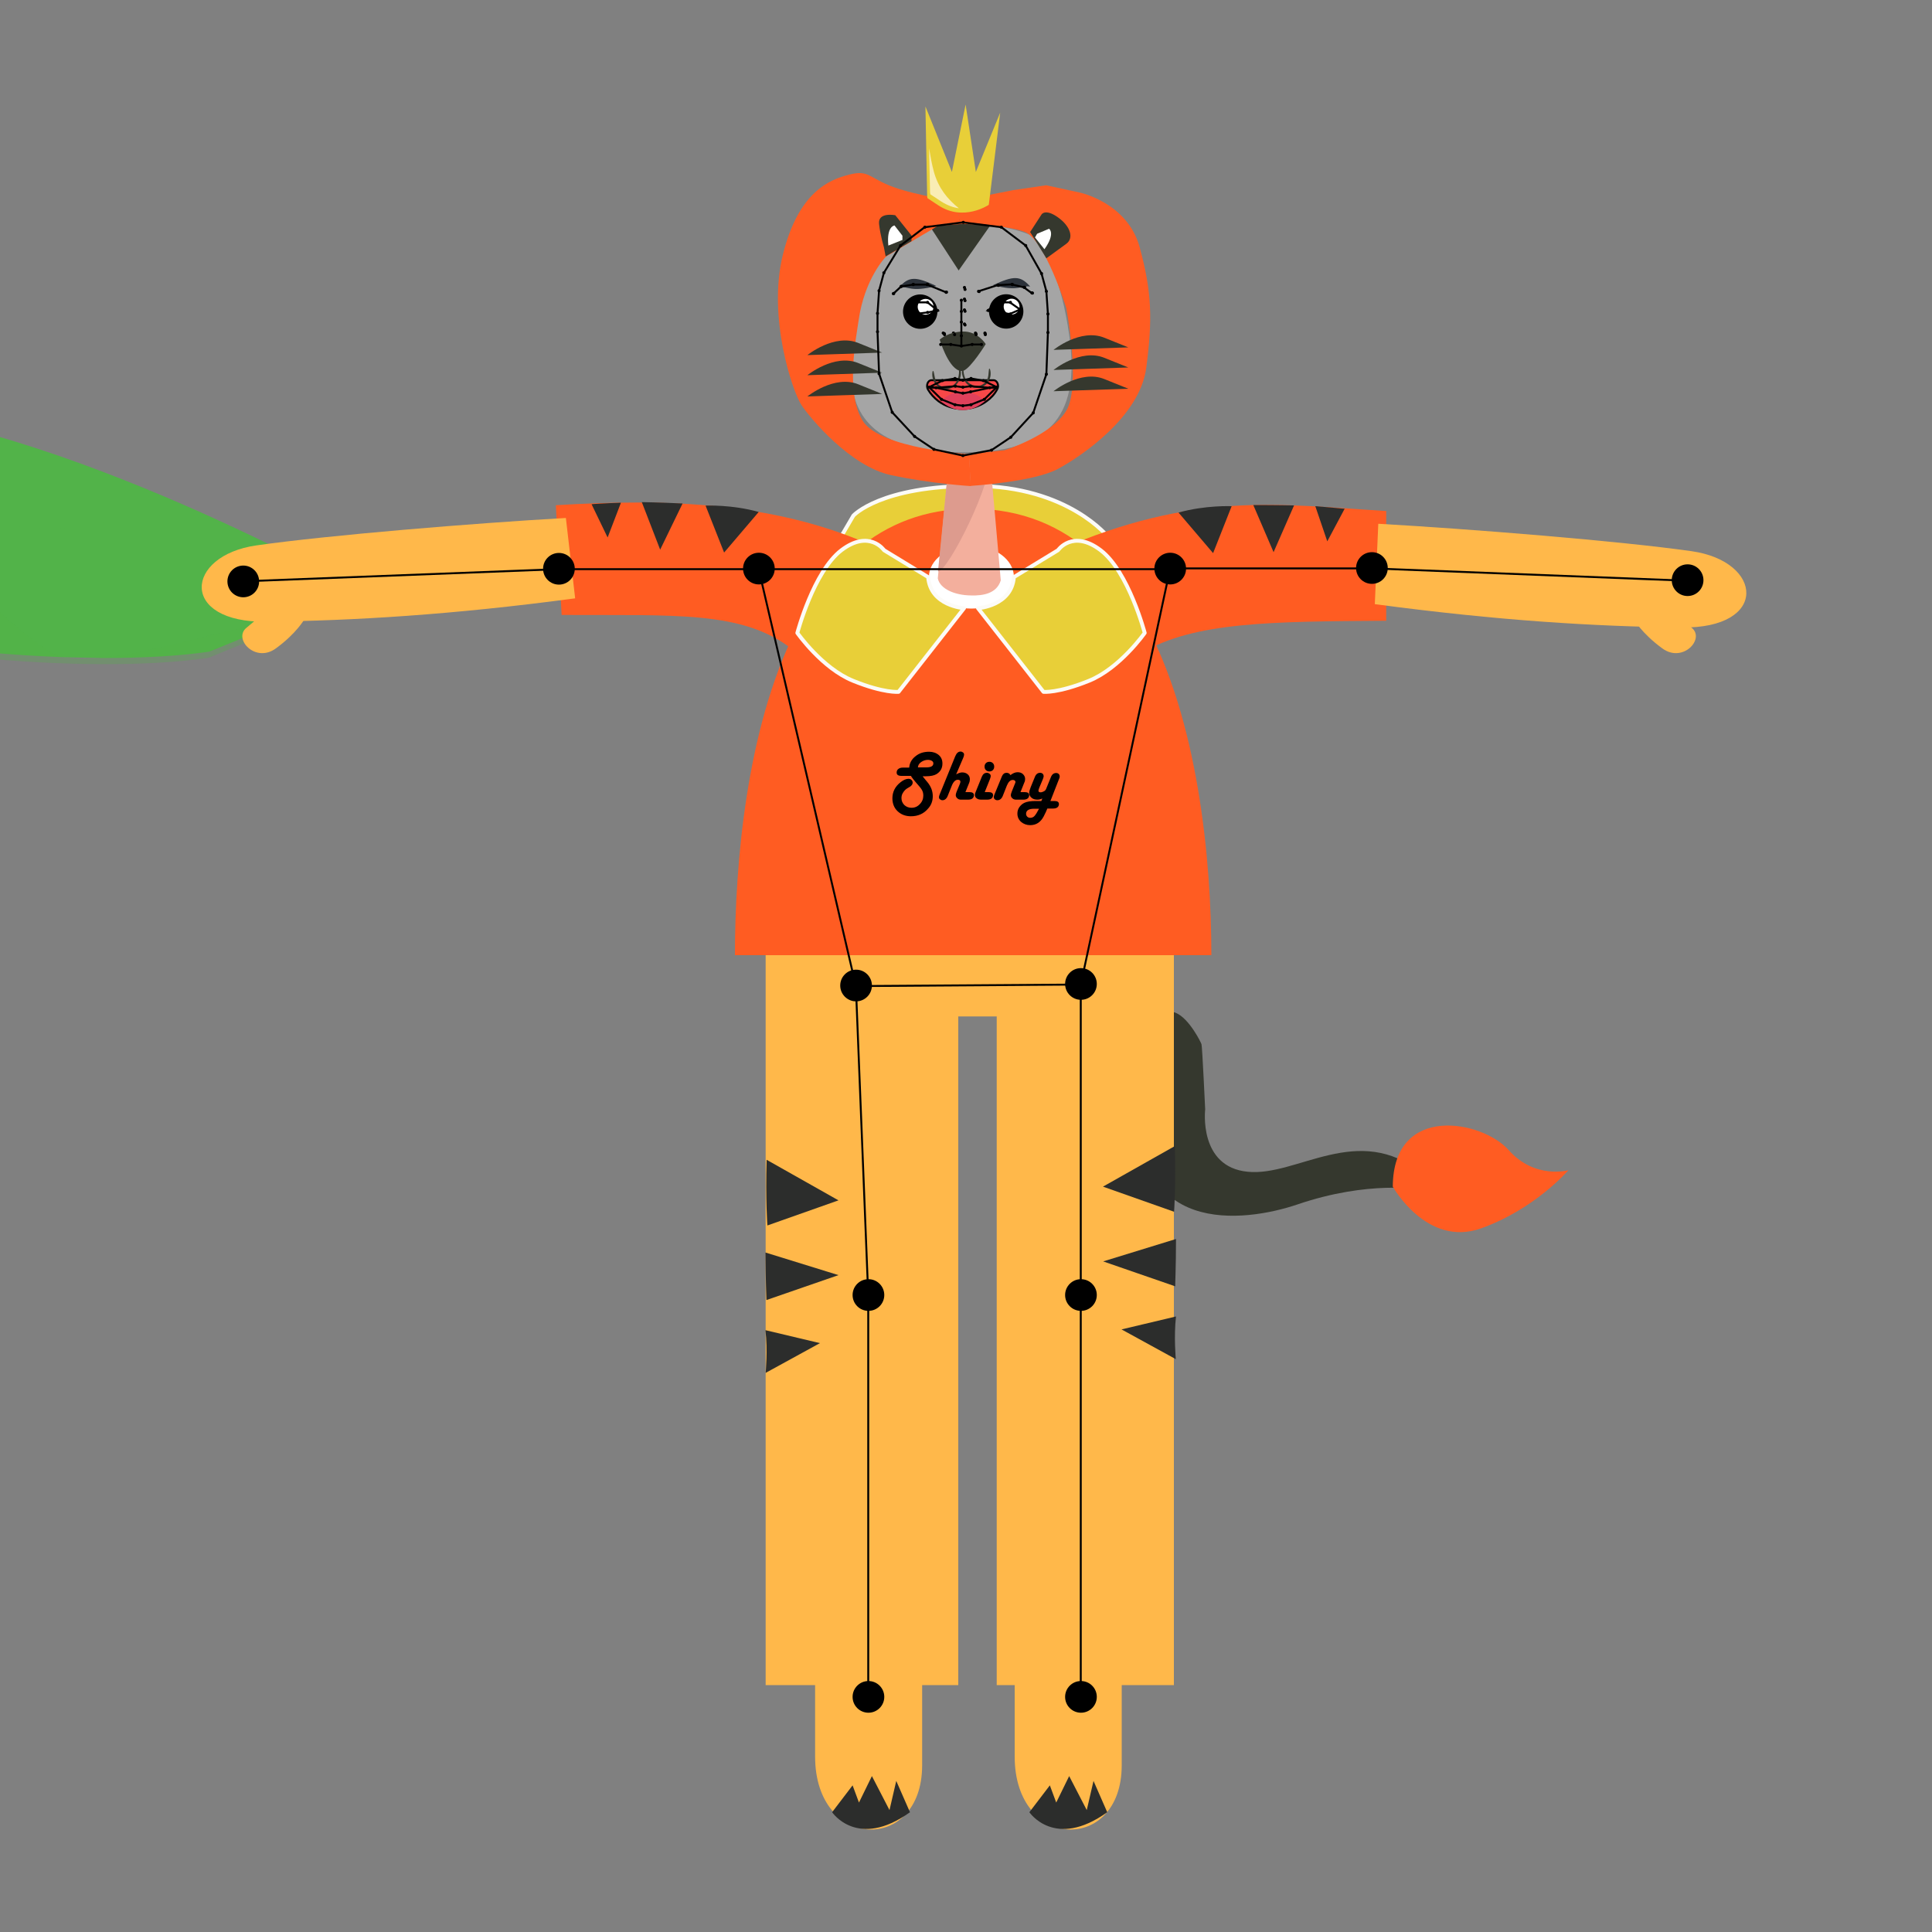 <?xml version="1.0" encoding="utf-8"?>
<!-- Generator: Adobe Illustrator 26.0.2, SVG Export Plug-In . SVG Version: 6.00 Build 0)  -->
<svg version="1.1" id="Layer_1" xmlns="http://www.w3.org/2000/svg" xmlns:xlink="http://www.w3.org/1999/xlink" x="0px" y="0px"
	 viewBox="0 0 1000 1000" style="enable-background:new 0 0 1000 1000;" xml:space="preserve">
<rect x="0" y="0" width="1000" height="1000" fill="#808080" stroke="none"/>
<style type="text/css">
	.st0{fill:#FFB84A;}
	.st1{fill:#52B349;}
	.st2{opacity:0.3;fill:#52B349;}
	.st3{fill:#35382E;}
	.st4{fill:#FF5C22;}
	.st5{fill:#2C2D2C;}
	.st6{fill:#E8CF38;stroke:#FCFBF7;stroke-width:2;stroke-linecap:round;stroke-linejoin:round;stroke-miterlimit:10;}
	.st7{fill:#FFFFFF;}
	.st8{fill:#F3AF9D;}
	.st9{fill:#DD9B8E;}
	.st10{opacity:0.29;fill:#FFFFFF;}
	.st11{fill:#2C323A;}
	.st12{fill:#F74848;stroke:#020202;stroke-miterlimit:10;}
	.st13{fill:#E0415B;}
	.st14{fill:#E8CF38;}
	.st15{fill:#F9EDB4;}
	.st16{fill:none;}
	.st17{fill:none;stroke:#000000;stroke-miterlimit:10;}
</style>
<g id="illustration">
	<path class="st0" d="M525.2,862.4v46.8c0,48.8,55.4,50.3,55.4,4.5v-51.8L525.2,862.4z"/>
	<path class="st1" d="M-148,307.3c1.4-4.9-1.8-10.2-6.6-11.6c-5-1.4-10,1.6-11.4,6.4c-0.3,1.2-0.4,2.4-0.3,3.6
		c-4.6-1.5-9.1-2.9-13.4-4.3c1.7-6.4-2.4-13.4-8.8-15.2c-6.2-1.8-12.5,1.6-14.8,7.4c-21.6-7.3-34.8-12.1-34.8-12.1l25.7-24.7
		l-16.6-25c17.9-14.8,38.9-17.6,53.7-17.3c-1.1,1.1-1.9,2.5-2.4,4.1c-1.4,4.9,1.8,10.2,6.6,11.6c5,1.4,10-1.5,11.4-6.4
		c0.8-2.7,0.1-5.6-1.4-7.8c2.9,0.5,4.6,1,4.6,1l22.1,22l-6.5-27.7c14.4-1.5,28.9-2,43.4-1.7c-0.6,0.8-1,1.8-1.3,2.8
		c-1.4,4.9,1.8,10.2,6.6,11.6c5,1.4,10-1.6,11.4-6.4c0.7-2.5,0.3-5-1-7.2c112.8,7.5,267.4,95.4,267.4,95.4l-77.3,31.5
		c-61.8,9-176.2-0.9-258.3-26.3C-149.1,309.9-148.4,308.6-148,307.3z"/>
	<path class="st1" d="M-173.5,214.1c-1.1,1.1-1.9,2.5-2.4,4.1c-1.4,4.9,1.8,10.2,6.6,11.6c5,1.4,10-1.5,11.4-6.4
		c0.8-2.7,0.1-5.6-1.4-7.8c2.9,0.5,4.6,1,4.6,1l18.1,18c-7.7,1.1-17.6,3.6-33,7.1c-24.1,5.6-41.6,1.7-53.6-4.3l-3.9-5.9
		C-209.3,216.5-188.3,213.7-173.5,214.1z"/>
	<path class="st1" d="M70.5,266.6c-47.3,12.3-64.8,9.1-132.9-13.6c-46.1-15.4-54-21-71.2-19.1l-5.5-23.2c14.4-1.5,28.9-2,43.4-1.7
		c-0.6,0.8-1,1.8-1.3,2.8c-1.4,4.9,1.8,10.2,6.6,11.6c5,1.4,10-1.6,11.4-6.4c0.7-2.5,0.3-5-1-7.2c115.4,17.3,231.1,86.4,227,70.8
		l38,24.4C162.9,296,90.6,261.4,70.5,266.6z"/>
	<path class="st2" d="M107.9,340.5c-61.8,9-176.2-0.9-258.3-26.3c0.9-1,1.6-2.2,2-3.6c1.4-4.9-1.8-10.2-6.6-11.6
		c-5-1.4-10,1.6-11.4,6.4c-0.3,1.2-0.4,2.4-0.3,3.6c-4.6-1.5-9.1-2.9-13.4-4.3c1.7-6.4-2.4-13.4-8.8-15.2
		c-6.2-1.8-12.5,1.6-14.8,7.4c-21.6-7.3-34.8-12.1-34.8-12.1l16.4-15.8c13.7,8.7,40.9,16.5,93.4,7.6c94.8-15.9,108,30,153.7,60.1
		c23.6,15.6,101.1-17.9,129.9-15.4L107.9,340.5z"/>
	<path class="st0" d="M421.9,862.4v46.8c0,48.8,55.4,50.3,55.4,4.5v-51.8L421.9,862.4z"/>
	<path class="st3" d="M623.8,574.2c0,0-3.6,29.8,22,32.3c25.6,2.6,57.1-26,90.2,0.8l-1.2,8.4c0,0-26.2-4.9-63.2,7.7
		c-27.1,9.2-88.2,17.6-81.2-57.7c7-75.3,31.1-26.8,31.5-25.2C622.3,542.1,623.8,574.2,623.8,574.2z"/>
	<path class="st4" d="M720.9,614.2c0,0,17.6,31.6,45.7,21.6c28-10,45.2-30.1,45.2-30.1s-17.3,4.9-30.9-10.4
		C767.3,579.9,721.1,570.9,720.9,614.2z"/>
	<path class="st0" d="M396.3,488.2c0,66.4,0,148.9,0,228.2c0,55.8,0,110,0,155.8c56.6,0,58.8,0,99.7,0c0-46.8,0-101.4,0-154.5
		c0-75.9,0-148.8,0-191.6c5.9,0,14.5,0,19.9,0c0,41.3,0,115.8,0,191.6c0,54.9,0,110.4,0,154.5c45,0,34.6,0,91.7,0
		c0-43,0-97.5,0-154.5c0-79.5,0-164,0-229.5L396.3,488.2L396.3,488.2z"/>
	<path class="st5" d="M396.2,648.3L434,660l-37.3,12.9C396.7,672.9,396.3,662.8,396.2,648.3z"/>
	<path class="st5" d="M396.8,600.3l37.2,21l-36.8,13C397.2,634.3,396.2,621.1,396.8,600.3z"/>
	<path class="st5" d="M396.2,688.5l28.2,6.7l-28.1,15.4C396.3,710.5,397.4,698.9,396.2,688.5z"/>
	<path class="st5" d="M608.7,641.3l-37.7,11.6l37.3,12.9C608.2,665.8,608.7,655.7,608.7,641.3z"/>
	<path class="st5" d="M608.1,593.2l-37.2,21l36.8,13C607.7,627.2,608.7,614,608.1,593.2z"/>
	<path class="st5" d="M608.7,681.4l-28.2,6.7l28.1,15.4C608.6,703.5,607.5,691.8,608.7,681.4z"/>
	<path class="st6" d="M441.7,266.9c0,0,14-15.5,62.7-15.4s69.4,26.7,69.4,26.7l-4.5,1.6l-9.8,8c0,0-13.4-16.7-73.1-14.3
		c-34.4,1.4-38.9,9.3-38.9,9.3l-12.3-4.8L441.7,266.9z"/>
	<path class="st4" d="M380.4,494.4c0-47.3,6-116.9,31.1-167.4c8.4-16.8,18.9-31.5,32-42.5c15.7-13.2,35.3-21.2,59.4-21.2
		c26.1,0,46.9,9.2,63.4,24.3c10.3,9.4,19,21.2,26.2,34.4C620,372.4,627,444.5,627,494.4L380.4,494.4L380.4,494.4z"/>
	<ellipse class="st7" cx="502.8" cy="298.7" rx="22" ry="16.3"/>
	<path class="st0" d="M845.7,320.6l17-6.8c0,0,6.1,5.5,13,11.2s-4.7,18.4-15.3,10.6C849.7,327.8,845.7,320.6,845.7,320.6z"/>
	<path class="st4" d="M287.7,261.5l3,56.8c58.9,0.3,93.5-2.3,119.3,17.7l48.7-50.2C404.4,259.1,343.7,258.1,287.7,261.5z"/>
	<path class="st4" d="M547.6,284.8l43.3,53.2c27-16.2,67.7-16.3,126.6-16.7v-56.8C661.5,261.1,618.3,254.1,547.6,284.8z"/>
	<path class="st5" d="M648.7,261.4l10.5,24.4l10.6-24.2C669.7,261.6,661.1,261.4,648.7,261.4z"/>
	<path class="st5" d="M610,265.3l17.9,21l9.6-24.3C637.5,262,623.8,261.4,610,265.3z"/>
	<path class="st5" d="M680.8,262l6.2,18.2l9-16.9C696,263.4,689.8,262.7,680.8,262z"/>
	<path class="st5" d="M353.3,260.6l-11.6,23.9l-9.5-24.6C332.2,259.9,340.9,260,353.3,260.6z"/>
	<path class="st5" d="M392.7,265l-17.9,21l-9.6-24.3C365.3,261.7,379,261.1,392.7,265z"/>
	<path class="st5" d="M321.4,260.2l-6.9,18l-8.3-17.2C306.2,260.9,312.5,260.5,321.4,260.2z"/>
	<path class="st0" d="M292.9,268.1c-47.7,2.7-123.1,8.9-160.2,14.2c-37.1,5.3-40.1,40.1,5.3,39.5s95.2-3.5,159.7-12.1L292.9,268.1z"
		/>
	<path class="st0" d="M157.5,320.6l-17-6.8c0,0-6.1,5.5-13,11.2s4.7,18.4,15.3,10.6C153.5,327.8,157.5,320.6,157.5,320.6z"/>
	<path class="st0" d="M711.6,312.7c64.5,8.6,113.3,11.5,158.7,12.1s42.4-34.2,5.3-39.5c-37.1-5.3-114.5-11.5-162.2-14.2L711.6,312.7
		z"/>
	<path class="st8" d="M491.4,236.4h20.9c0,0,4.3,47.5,5.7,64c-2.1,6.8-9.1,8-15.5,7.8c-8.2-0.1-15.9-3.3-17.1-8.8L491.4,236.4z"/>
	<path class="st9" d="M491.4,236.4h20.9c1.9,12.6-21.6,59.4-26.8,59.4L491.4,236.4z"/>
	<path class="st10" d="M508,233.8c-47.1,2.6-65.9-12.7-67.3-37.8c-1.4-25.1,8.7-59.3,22.3-74.6c12.7-6.1,46.2-9.6,71.1,0.5
		c6.8,8,13.8,18.8,18.5,46.2C558.1,200.4,555.2,231.2,508,233.8z"/>
	<g>
		<path class="st11" d="M514,147.6c10.7-5,14.2-5,19.2,0.7C528.2,147.6,527.5,151.1,514,147.6z"/>
		<circle id="leftBrow1_1_" cx="530.4" cy="148.8" r="0.8"/>
		<circle id="leftBrow4_1_" cx="506.8" cy="150.9" r="0.8"/>
		<circle id="leftBrow3_1_" cx="516.8" cy="147.7" r="0.8"/>
		<circle id="leftBrow0_1_" cx="534.4" cy="151.7" r="0.8"/>
		<circle id="leftBrow2_1_" cx="524.1" cy="147.3" r="0.8"/>
	</g>
	<g>
		<path class="st11" d="M484.6,148c-10.7-5-14.2-5-19.2,0.7C470.4,148,471.1,151.5,484.6,148z"/>
		<circle id="rightBrow1_1_" cx="466.6" cy="148.2" r="0.8"/>
		<circle id="rightBrow4_1_" cx="489.9" cy="151.2" r="0.8"/>
		<circle id="rightBrow3_1_" cx="480.1" cy="147.2" r="0.8"/>
		<circle id="rightBrow0_1_" cx="462.6" cy="151.9" r="0.8"/>
		<circle id="rightBrow2_1_" cx="472.8" cy="147.2" r="0.8"/>
	</g>
	<path class="st3" d="M514.4,114.1L496.2,140l-17-26.1C479.2,113.9,494.5,110.9,514.4,114.1z"/>
	<path class="st4" d="M495.1,104.2l1.7,11.7c0,0,22.5,0.2,33.3,4s21.8,39.6,21.8,39.6s7.7,40.3,0,53.1
		c-7.7,12.8-31.8,20.4-31.8,20.4l-18.6,2l0.9,16.5c0,0,32.6-2,45.2-8.8s42.4-27.2,45.7-52.3s2.9-39.3-3.4-62.4s-30.9-28.3-30.9-28.3
		l-17.5-3.8l-17,2.5L495.1,104.2z"/>
	<path class="st4" d="M495.1,104.2c0,0-20-2.8-32.7-7.4s-12.5-9.1-22.9-6.4c-10.4,2.6-26.3,9.1-34.3,41.5s5,70.7,9.6,77.7
		c4.6,7,25.4,31.8,46.3,36.3c20.8,4.5,41.4,5.7,41.4,5.7l-0.9-16.5c0,0-45.9-2.8-55-17.2s-3.5-43-2.2-51.9
		c3-21.9,14.2-33.2,14.2-33.2l26.9-15.9l11.5-0.9L495.1,104.2z"/>
	<g>
		<circle id="Eye1" cx="499.5" cy="155.6" r="0.8"/>
		<circle id="Eye0" cx="499.5" cy="149.8" r="0.8"/>
		<circle id="Eye3" cx="499.5" cy="168.2" r="0.8"/>
		<circle id="rightEye0_00000081611257768153792440000006291407489736388532_" cx="488.8" cy="172.7" r="0.8"/>
		<circle id="rightEye1_00000042008315304097857240000008610243630418942911_" cx="494" cy="172.7" r="0.8"/>
		<circle id="Eye2" cx="499.5" cy="161.1" r="0.8"/>
		<circle id="Eye4" cx="499.5" cy="173.5" r="0.8"/>
		<circle id="leftEye0_00000004524606546506936050000004266365345592802738_" cx="509.9" cy="172.7" r="0.8"/>
		<circle id="leftEye1_00000160187646918699768190000017486383562574340286_" cx="505.1" cy="172.7" r="0.8"/>
	</g>
	<g>
		<circle id="Eye1_00000020364339390683758250000006559555728053628032_" cx="499.2" cy="154.8" r="0.8"/>
		<circle id="Eye0_00000155139215685294336890000012619826737531253689_" cx="499.2" cy="148.8" r="0.8"/>
		<circle id="Eye3_00000035491806058080377030000005696547873003789709_" cx="499.2" cy="167.7" r="0.8"/>
		<circle id="rightEye0_00000176753761161004479700000007247058655722088882_" cx="488.2" cy="172.4" r="0.8"/>
		<circle id="rightEye1_00000164486385875308376450000011540649575715265174_" cx="493.5" cy="172.4" r="0.8"/>
		<circle id="Eye2_00000057105910258195910870000017614515964939794587_" cx="499.2" cy="160.4" r="0.8"/>
		<circle id="Eye4_00000021799447803955048280000013849568676717484183_" cx="499.2" cy="173.2" r="0.8"/>
		<circle id="leftEye0_00000137810160921588989280000017315195943377107892_" cx="509.8" cy="172.4" r="0.8"/>
		<circle id="leftEye1_00000119080277420357358060000010874399258022514345_" cx="504.9" cy="172.4" r="0.8"/>
	</g>
	<path class="st12" d="M516.1,201.6c-1.3,2.4-3.2,4.5-5.5,6.1c-3.4,2.5-7.7,4-12.4,4c-4.7,0-9-1.5-12.4-4c-2.2-1.7-4.1-3.7-5.5-6.1
		c-1.1-2-0.1-4.8,1.8-4.8h32.2C516.2,196.8,517.3,199.7,516.1,201.6z"/>
	<path class="st13" d="M509.9,207.5c-3.2,3-7.2,4.8-11.5,4.8c-4.3,0-8.3-1.8-11.5-4.8c3.2-3,7.2-4.8,11.5-4.8
		C502.7,202.7,506.7,204.5,509.9,207.5z"/>
	<path class="st3" d="M533.2,120.1l5.9-9.1c0,0,1.9-3.2,8.5,1.5c6.6,4.7,8.3,10.8,4.3,13.7s-10.3,7.5-10.3,7.5L533.2,120.1z"/>
	<path class="st3" d="M471.8,121.9l-8.4-10.5c0,0-9.1-1.8-8.4,4.5s2.5,12,2.5,12l0.9,4.8l13.4-7.9V121.9z"/>
	<path class="st7" d="M459.8,127.1c-1-10.1,3.2-10.4,3.2-10.4l4.1,5.3v2.2L459.8,127.1z"/>
	<path class="st7" d="M540.6,129c5.9-8.3,2.4-10.6,2.4-10.6l-6.2,2.6l-1.1,1.9L540.6,129z"/>
	<path class="st5" d="M430.7,938c0,0,13.1,19.5,40.3,0c-7.1-16.2-7.1-16.2-7.1-16.2l-3.5,15.1l-9.1-17.6l-6.7,13.7l-3.3-8.9
		L430.7,938z"/>
	<path class="st5" d="M532.8,938c0,0,13.1,19.5,40.3,0c-7.1-16.2-7.1-16.2-7.1-16.2l-3.5,15.1l-9.1-17.6l-6.7,13.7l-3.3-8.9
		L532.8,938z"/>
	<path class="st6" d="M524.8,298.7l22.8-13.9c0,0,7.6-11,22.1,0c14.4,11,22.8,42.8,22.8,42.8s-12.8,18.3-28.9,24.8
		c-16.1,6.5-23.5,5.7-23.5,5.7l-33.9-43.3C506.3,314.8,523.6,313.7,524.8,298.7z"/>
	<path class="st6" d="M480.4,298.7l-22.8-13.9c0,0-7.6-11-22.1,0c-14.4,11-22.8,42.8-22.8,42.8s12.8,18.3,28.9,24.8
		c16.1,6.5,23.5,5.7,23.5,5.7l33.9-43.3C499,314.8,481.6,313.7,480.4,298.7z"/>
	<path class="st14" d="M505.1,89l-5.3-34.9L492.7,89L479,55.1l0.9,46.6c0.3,1.6,0.1,0.5,0.2,0.9c1.2,0.8,3,2,5.6,3.7
		c13.1,8.6,26.1-0.3,26.1-0.3l5.9-47.7L505.1,89z"/>
	<circle cx="520.8" cy="161.2" r="8.9"/>
	<path class="st15" d="M483.4,89c-1.1-4-1.8-8.1-2.5-12.2l0.5,22.9c0.1,0.7,0.2,0.9,0.2,0.9c0,0,0,0,0,0c1.2,0.8,3,2,5.6,3.7
		c3.1,2,6.2,3.1,9.1,3.5C490.2,102.9,485.7,97.2,483.4,89z"/>
	<circle class="st7" cx="523.6" cy="158.7" r="4.1"/>
	<circle cx="476.3" cy="161.3" r="8.9"/>
	<circle class="st7" cx="479.1" cy="158.8" r="4.1"/>
	<g>
		<path class="st3" d="M512.4,191c-0.1-0.2-0.4-0.2-0.5,0c-0.3,1.9-0.1,4.2-1.2,5.9c-1.2,1.9-3.6,3.4-6,2.8c-4.1-0.9-5.8-4.1-6-7.8
			c4-1.6,11.5-13.8,11.5-13.8s-4.1-6.8-12-6.5c-7.9,0.3-11.8,4.2-11.8,4.2s4.1,13.9,10,16c0.1,3.6-1.2,7.7-5.3,8.5
			c-2.9,0.6-6-0.7-6.9-3.7c-0.5-1.5-0.6-3-1-4.4c-0.1-0.2-0.4-0.2-0.5,0c-1,4.6,2.6,10.3,7.9,9.2c4.6-0.9,7.2-5.1,6.7-9.4
			c0.2,0,0.4,0,0.6,0c-0.1,4.2,2.8,8.8,7.5,8.8C510.6,200.9,513.9,195.9,512.4,191z"/>
		<circle id="nose1_00000006684749373908622000000016191641951720228239_" class="st16" cx="499.6" cy="156.1" r="0.8"/>
		<circle id="nose0_00000022545707968621264270000017413918354742073219_" class="st16" cx="499.6" cy="150.3" r="0.8"/>
		<circle id="nose3_00000065069542036135648760000017845787745490038917_" class="st16" cx="499.6" cy="168.7" r="0.8"/>
		<circle id="rightNose0_00000005225164740355467620000011868712767585962155_" cx="488.9" cy="173.2" r="0.8"/>
		<circle id="rightNose1_00000004509038741366050990000009572962454979352499_" cx="494.1" cy="173.2" r="0.8"/>
		<circle id="nose2_00000068676950634685763560000002227103371097740935_" class="st16" cx="499.6" cy="161.6" r="0.8"/>
		<circle id="nose4_00000026872080488193188870000012016461616692607163_" class="st16" cx="499.6" cy="174" r="0.8"/>
		<circle id="leftNose0_00000003100292247341161130000012550600210831956143_" cx="510" cy="173.2" r="0.8"/>
		<circle id="leftNose1_00000168117134667346052700000008181593255620332983_" cx="505.2" cy="173.2" r="0.8"/>
	</g>
	<path class="st3" d="M417.9,183.8c0,0,13.9-11.3,26.3-6.3c12.4,5,12.4,5,12.4,5L417.9,183.8z"/>
	<path class="st3" d="M417.9,194.2c0,0,13.9-11.3,26.3-6.3c12.4,5,12.4,5,12.4,5L417.9,194.2z"/>
	<path class="st3" d="M417.9,205.2c0,0,13.9-11.3,26.3-6.3c12.4,5,12.4,5,12.4,5L417.9,205.2z"/>
	<path class="st3" d="M545.3,181.1c0,0,13.9-11.3,26.3-6.3c12.4,5,12.4,5,12.4,5L545.3,181.1z"/>
	<path class="st3" d="M545.3,191.5c0,0,13.9-11.3,26.3-6.3c12.4,5,12.4,5,12.4,5L545.3,191.5z"/>
	<path d="M494.9,400.8c1.3-0.7,2.3-1,3.1-1c1.2,0,2.1,0.3,2.9,1c0.7,0.6,1.1,1.5,1.1,2.5c0,0.6-0.1,1.3-0.4,2l-1.9,4.7h2.1
		c1.5,0,2.3,0.5,2.3,1.6c0,0.7-0.3,1.3-0.8,1.7c-0.5,0.4-1.3,0.6-2.3,0.6h-3.6c-0.8,0-1.4-0.2-1.9-0.7c-0.5-0.4-0.8-1-0.8-1.6
		c0-0.4,0.1-1,0.4-1.7l1.7-4.1c0.2-0.5,0.3-0.9,0.3-1.2c0-0.7-0.5-1-1.4-1c-1.2,0-2.3,1.1-3.1,3.2l-2,5c-0.6,1.6-1.6,2.4-2.8,2.4
		c-0.5,0-0.9-0.2-1.3-0.5c-0.4-0.3-0.5-0.7-0.5-1.1c0-0.3,0.1-0.7,0.3-1.2l0.2-0.5l7.9-19.4c0.7-1.7,1.6-2.5,2.8-2.5
		c0.5,0,0.9,0.2,1.3,0.5c0.4,0.3,0.5,0.7,0.5,1.2c0,0.4-0.2,1-0.5,1.7L494.9,400.8z"/>
	<path d="M509.7,410h2c1.5,0,2.3,0.5,2.3,1.6c0,0.7-0.3,1.3-0.8,1.7c-0.5,0.4-1.3,0.6-2.3,0.6h-2.9c-1.1,0-1.9-0.2-2.5-0.7
		c-0.6-0.4-0.9-1-0.9-1.8c0-0.4,0.1-0.9,0.4-1.5l3-7.4l0.2-0.5c0.6-1.4,1.4-2,2.7-2c0.5,0,0.9,0.2,1.3,0.5c0.4,0.3,0.6,0.7,0.6,1.2
		c0,0.4-0.2,1-0.5,1.8L509.7,410z"/>
	<path d="M512.1,394.3c0.7,0,1.3,0.2,1.8,0.7s0.7,1.1,0.7,1.8s-0.2,1.3-0.7,1.8c-0.5,0.5-1.1,0.7-1.8,0.7c-0.7,0-1.3-0.2-1.8-0.7
		c-0.5-0.5-0.7-1.1-0.7-1.8s0.2-1.3,0.7-1.8C510.8,394.5,511.4,394.3,512.1,394.3z"/>
	<path d="M528.2,410h2.2c1.5,0,2.3,0.5,2.3,1.6c0,0.7-0.3,1.3-0.8,1.7c-0.5,0.4-1.3,0.6-2.2,0.6h-3.8c-0.7,0-1.4-0.2-1.9-0.7
		c-0.5-0.4-0.8-1-0.8-1.7c0-0.4,0.2-1,0.5-1.8l1.6-4c0.2-0.4,0.3-0.7,0.3-1c0-0.3-0.1-0.5-0.4-0.7c-0.2-0.2-0.6-0.3-1-0.3
		c-1.2,0-2.2,0.9-3,2.8l-2.1,5.3c-0.6,1.6-1.6,2.4-2.9,2.4c-0.5,0-1-0.2-1.3-0.5c-0.4-0.3-0.5-0.7-0.5-1.2c0-0.3,0.1-0.7,0.3-1.2
		l0.2-0.5l3.7-9c0.5-1.2,1.3-1.8,2.4-1.8c0.9,0,1.6,0.4,2,1.2c1.3-1,2.5-1.5,3.7-1.5c1.1,0,2.1,0.3,2.8,1c0.7,0.7,1.1,1.5,1.1,2.5
		c0,0.6-0.1,1.2-0.4,1.8L528.2,410z"/>
	<path d="M543.7,414.6h2.1c1.5,0,2.3,0.5,2.3,1.6c0,0.7-0.3,1.3-0.8,1.7c-0.5,0.4-1.3,0.6-2.3,0.6h-2.9c-0.4,1-1,2.4-1.9,4.1
		c-1.6,3-3.9,4.5-7,4.5c-1.8,0-3.4-0.6-4.7-1.7c-1.3-1.2-1.9-2.6-1.9-4.3c0-1.2,0.3-2.3,1-3.3c0.7-1,1.6-1.8,2.7-2.3
		c1.3-0.6,3.2-0.9,5.7-0.9h3l0.5-1.3c-0.9,0.4-1.7,0.6-2.5,0.6c-1.3,0-2.3-0.3-3.1-1c-0.8-0.7-1.2-1.5-1.2-2.6
		c0-0.6,0.3-1.6,0.8-2.9l2-4.9l0.2-0.5c0.6-1.4,1.5-2,2.7-2c0.5,0,1,0.2,1.3,0.5s0.5,0.8,0.5,1.3c0,0.4-0.2,0.9-0.5,1.7l-1.8,4.3
		c-0.3,0.7-0.4,1.2-0.4,1.4c0,0.6,0.3,0.9,1.1,0.9c0.6,0,1.1-0.2,1.7-0.5s0.9-0.7,1.1-1.1l2.4-5.9l0.2-0.5c0.6-1.4,1.5-2,2.7-2
		c0.5,0,1,0.2,1.3,0.5s0.5,0.8,0.5,1.3c0,0.4-0.1,0.8-0.3,1.2l-0.2,0.5L543.7,414.6z"/>
	<path class="st4" d="M537.8,418.6h-2.5c-2.8,0-4.2,0.9-4.2,2.6c0,0.6,0.2,1.1,0.6,1.5s0.9,0.6,1.5,0.6c0.9,0,1.7-0.3,2.3-1
		C536.2,421.5,536.9,420.3,537.8,418.6z"/>
	<path d="M477.3,401.5l1.7,2.1l1,1.2c1.9,2.3,2.8,4.7,2.8,7.3c0,2.5-0.8,4.7-2.5,6.5c-2.2,2.6-5.2,3.9-8.8,3.9
		c-2.8,0-5.1-0.9-6.9-2.6c-1.8-1.7-2.7-4-2.7-6.7c0-3.3,1.4-6.1,4.2-8.3c1.5-1.2,2.9-1.8,4.1-1.8c0.7,0,1.2,0.2,1.6,0.6
		c0.4,0.4,0.6,0.9,0.6,1.4c0,0.8-0.5,1.5-1.4,2.1l-1.5,0.9c-0.8,0.5-1.5,1.2-2.1,2.2c-0.6,0.9-0.8,1.8-0.8,2.8
		c0,1.4,0.5,2.6,1.5,3.6c1,0.9,2.2,1.4,3.7,1.4c1.7,0,3.1-0.6,4.3-1.9c1.2-1.2,1.8-2.7,1.8-4.4c0-1.1-0.2-2-0.7-2.9
		c-0.5-0.9-1.6-2.2-3.2-4c-1.1-1.3-2-2.4-2.5-3.3h-4.9c-1.7,0-2.5-0.6-2.5-1.7c0-0.8,0.3-1.5,0.9-1.9c0.6-0.5,1.4-0.7,2.5-0.7h3.1
		c0.2-2.4,1.3-4.4,3.3-5.9c1.9-1.6,4.3-2.3,7-2.3c2,0,3.7,0.6,5,1.7s1.9,2.6,1.9,4.4c0,2.4-1,4.2-3.1,5.5c-1.2,0.7-3,1.1-5.5,1.1
		H477.3z"/>
	<path class="st4" d="M475.1,397.2h4.3c2.5,0,3.7-0.7,3.7-2.1c0-0.6-0.3-1-0.8-1.3c-0.5-0.3-1.2-0.5-2-0.5c-1.3,0-2.5,0.4-3.6,1.2
		S475.2,396.2,475.1,397.2z"/>
	<path class="st3" d="M545.3,202.5c0,0,13.9-11.3,26.3-6.3c12.4,5,12.4,5,12.4,5L545.3,202.5z"/>
</g>
<g id="skeleton_1_">
	<circle id="rightShoulder" cx="392.8" cy="294.3" r="8.2"/>
	<circle id="rightElbow" cx="289.3" cy="294.4" r="8.2"/>
	
		<ellipse id="rightWrist" transform="matrix(0.981 -0.196 0.196 0.981 -56.546 30.532)" cx="125.9" cy="300.8" rx="8.2" ry="8.2"/>
	<circle id="rightHip" cx="443.1" cy="510.1" r="8.2"/>
	<circle id="rightKnee" cx="449.5" cy="670.3" r="8.2"/>
	<circle id="rightAnkle" cx="449.5" cy="878.3" r="8.2"/>
	<circle id="leftShoulder" cx="605.7" cy="294.3" r="8.2"/>
	<circle id="leftElbow" cx="710.1" cy="294" r="8.2"/>
	<circle id="leftWrist" cx="873.5" cy="300.3" r="8.2"/>
	<circle id="leftHip" cx="559.5" cy="509.3" r="8.2"/>
	<circle id="leftKnee" cx="559.5" cy="670.3" r="8.2"/>
	<circle id="leftAnkle" cx="559.5" cy="878.3" r="8.2"/>
	<polygon class="st17" points="392.7,294.6 443,510.4 559.4,509.6 605.6,294.6 	"/>
	<polyline class="st17" points="391.7,294.6 289,294.6 125.7,300.9 	"/>
	<polyline class="st17" points="607.1,294.2 710.3,294.2 873.6,300.6 	"/>
	<polyline class="st17" points="443,510.4 449.4,670.6 449.4,878.6 	"/>
	<polyline class="st17" points="559.4,509.6 559.4,670.6 559.4,878.6 	"/>
	<circle id="rightEye0" cx="468.6" cy="160.2" r="0.8"/>
	<circle id="rightBrow1" cx="466.4" cy="148.3" r="0.8"/>
	<circle id="rightBrow4" cx="489.7" cy="151.3" r="0.8"/>
	<circle id="nose1" cx="497.6" cy="161.2" r="0.8"/>
	<circle id="rightBrow3" cx="479.9" cy="147.3" r="0.8"/>
	<circle id="rightEye1" cx="473.8" cy="156.5" r="0.8"/>
	<circle id="rightBrow0" cx="462.4" cy="152" r="0.8"/>
	<circle id="rightBrow2" cx="472.6" cy="147.3" r="0.8"/>
	<circle id="rightEye5" cx="473.8" cy="162.5" r="0.8"/>
	<circle id="rightEye2" cx="480.1" cy="156.5" r="0.8"/>
	<circle id="rightEye3" cx="485.3" cy="160.7" r="0.8"/>
	<circle id="nose0" cx="497.6" cy="155.4" r="0.8"/>
	<circle id="nose3" cx="497.6" cy="173.8" r="0.8"/>
	<circle id="rightNose0" cx="486.9" cy="178.3" r="0.8"/>
	<circle id="rightMouthCorner" cx="480.9" cy="200.4" r="0.8"/>
	<circle id="rightNose1" cx="492.1" cy="178.3" r="0.8"/>
	<circle id="rightUpperLipTop0" cx="487.8" cy="197" r="0.8"/>
	<circle id="nose2" cx="497.6" cy="166.7" r="0.8"/>
	<circle id="nose4" cx="497.6" cy="179.1" r="0.8"/>
	<circle id="upperLipTopMid" cx="498.4" cy="196.8" r="0.8"/>
	<circle id="rightUpperLipTop1" cx="494.3" cy="195.9" r="0.8"/>
	<path id="rightMiddleLip" d="M484.5,199.9c0.4,0,0.8,0.4,0.8,0.8c0,0.4-0.4,0.8-0.8,0.8s-0.8-0.4-0.8-0.8S484.1,199.9,484.5,199.9z
		"/>
	<circle id="lowerLipBottomMid" cx="498.4" cy="210" r="0.8"/>
	<circle id="upperLipBottomMid" cx="498.4" cy="200.4" r="0.8"/>
	<circle id="lowerLipTopMid" cx="498.4" cy="203.5" r="0.8"/>
	<circle id="rightUpperLipBottom1" cx="494.5" cy="199.9" r="0.8"/>
	<circle id="rightLowerLipTop0" cx="494.5" cy="202.8" r="0.8"/>
	<circle id="rightLowerLipBottom1" cx="494.3" cy="209.5" r="0.8"/>
	<circle id="rightLowerLipBottom0" cx="487.3" cy="206.7" r="0.8"/>
	<circle id="rightEye4" cx="480.1" cy="161.7" r="0.8"/>
	<circle id="jawMid" cx="498.4" cy="235.8" r="0.8"/>
	<circle id="rightJaw7" cx="483.4" cy="232.6" r="0.8"/>
	<circle id="rightJaw6" cx="473.4" cy="225.9" r="0.8"/>
	<circle id="rightJaw5" cx="461.8" cy="213.4" r="0.8"/>
	<circle id="rightJaw4" cx="455" cy="193.4" r="0.8"/>
	<circle id="rightJaw3" cx="454.2" cy="171.7" r="0.8"/>
	<circle id="rightJaw2" cx="454.2" cy="162.2" r="0.8"/>
	<circle id="rightJaw1" cx="455" cy="150.5" r="0.8"/>
	<circle id="rightJaw0" cx="457.5" cy="141.2" r="0.8"/>
	<circle id="topMid" cx="498.6" cy="115.1" r="0.8"/>
	<circle id="leftTop0" cx="518.3" cy="117.6" r="0.8"/>
	<circle id="leftTop1" cx="530.9" cy="127.1" r="0.8"/>
	<circle id="leftEye0" cx="528.2" cy="160.2" r="0.8"/>
	<circle id="leftBrow1" cx="530.1" cy="148.7" r="0.8"/>
	<circle id="leftBrow4" cx="506.5" cy="150.8" r="0.8"/>
	<circle id="leftBrow3" cx="516.5" cy="147.6" r="0.8"/>
	<circle id="leftEye1" cx="523" cy="156.5" r="0.8"/>
	<circle id="leftBrow0" cx="534.1" cy="151.6" r="0.8"/>
	<circle id="leftBrow2" cx="523.8" cy="147.2" r="0.8"/>
	<circle id="leftEye5" cx="523" cy="162.5" r="0.8"/>
	<circle id="leftEye2" cx="516.7" cy="156.5" r="0.8"/>
	<circle id="leftEye3" cx="511.5" cy="160.7" r="0.8"/>
	<circle id="leftNose0" cx="508" cy="178.3" r="0.8"/>
	<circle id="leftMouthCorner" cx="515.9" cy="200.4" r="0.8"/>
	<circle id="leftNose1" cx="503.2" cy="178.3" r="0.8"/>
	<circle id="leftUpperLipTop0" cx="509" cy="197" r="0.8"/>
	<circle id="leftUpperLipTop1" cx="502.6" cy="195.9" r="0.8"/>
	<path id="leftMiddleLip" d="M512.3,199.9c0.4,0,0.8,0.4,0.8,0.8c0,0.4-0.4,0.8-0.8,0.8c-0.4,0-0.8-0.4-0.8-0.8
		S511.9,199.9,512.3,199.9z"/>
	<circle id="leftUpperLipBottom1" cx="502.4" cy="199.9" r="0.8"/>
	<circle id="leftLowerLipTop0" cx="502.4" cy="202.8" r="0.8"/>
	<circle id="leftLowerLipBottom1" cx="502.6" cy="209.5" r="0.8"/>
	<circle id="leftLowerLipBottom0" cx="509.5" cy="206.7" r="0.8"/>
	<circle id="leftEye4" cx="516.7" cy="161.7" r="0.8"/>
	<circle id="leftJaw7" cx="513.2" cy="233" r="0.8"/>
	<circle id="leftJaw6" cx="523.2" cy="226.3" r="0.8"/>
	<circle id="leftJaw5" cx="534.8" cy="213.7" r="0.8"/>
	<circle id="leftJaw4" cx="541.6" cy="193.7" r="0.8"/>
	<circle id="leftJaw3" cx="542.4" cy="172.1" r="0.8"/>
	<circle id="leftJaw2" cx="542.4" cy="162.5" r="0.8"/>
	<circle id="leftJaw1" cx="541.6" cy="150.8" r="0.8"/>
	<circle id="leftJaw0" cx="539.1" cy="141.6" r="0.8"/>
	<polyline class="st17" points="498.4,115.1 478.6,117.6 466.1,127.1 457.5,141.2 455,150.5 454.2,162.2 454.2,171.7 455,193.4 
		461.8,213.4 473.4,225.9 483.4,232.6 498.4,235.8 513.2,233 523.2,226.3 534.8,213.7 541.6,193.7 542.4,172.1 542.4,162.5 
		541.6,150.8 539.1,141.6 530.9,127.1 518.3,117.6 498.4,115.1 	"/>
	<polyline class="st17" points="462.4,152 466.4,148.3 472.6,147.3 479.9,147.3 489.7,151.3 	"/>
	<polygon class="st17" points="468.6,160.2 473.8,156.5 480.1,156.5 485.3,160.7 480.1,161.7 473.8,162.5 	"/>
	<polyline class="st17" points="486.9,178.3 492.1,178.3 497.6,179.1 497.6,173.8 497.6,166.7 497.6,161.2 497.6,155.4 	"/>
	<polyline class="st17" points="533.9,151.6 529.9,148.7 523.6,147.2 516.3,147.6 506.3,150.8 	"/>
	<polygon class="st17" points="528,160.2 522.7,156.5 516.4,156.5 511.3,160.7 516.4,161.7 522.7,162.5 	"/>
	<polyline class="st17" points="508,178.3 503,178.3 497.6,179.1 	"/>
	<polygon class="st17" points="480.9,200.4 487.8,197 494.3,195.9 498.4,196.8 502.6,195.9 509,197 515.9,200.4 509.5,206.7 
		502.4,209.5 498.4,210 494.3,209.5 487.3,206.7 	"/>
	<polyline class="st17" points="480.9,200.4 484.5,200.7 494.5,199.9 498.4,200.4 502.4,199.9 512.3,200.7 515.9,200.4 	"/>
	<polyline class="st17" points="480.9,200.4 484.5,200.7 494.5,202.8 498.4,203.6 502.4,202.8 512.3,200.7 515.9,200.4 	"/>
	<circle id="rightTop0" cx="478.7" cy="117.6" r="0.8"/>
	<circle id="rightTop1" cx="466.1" cy="127.1" r="0.8"/>
</g>
</svg>
